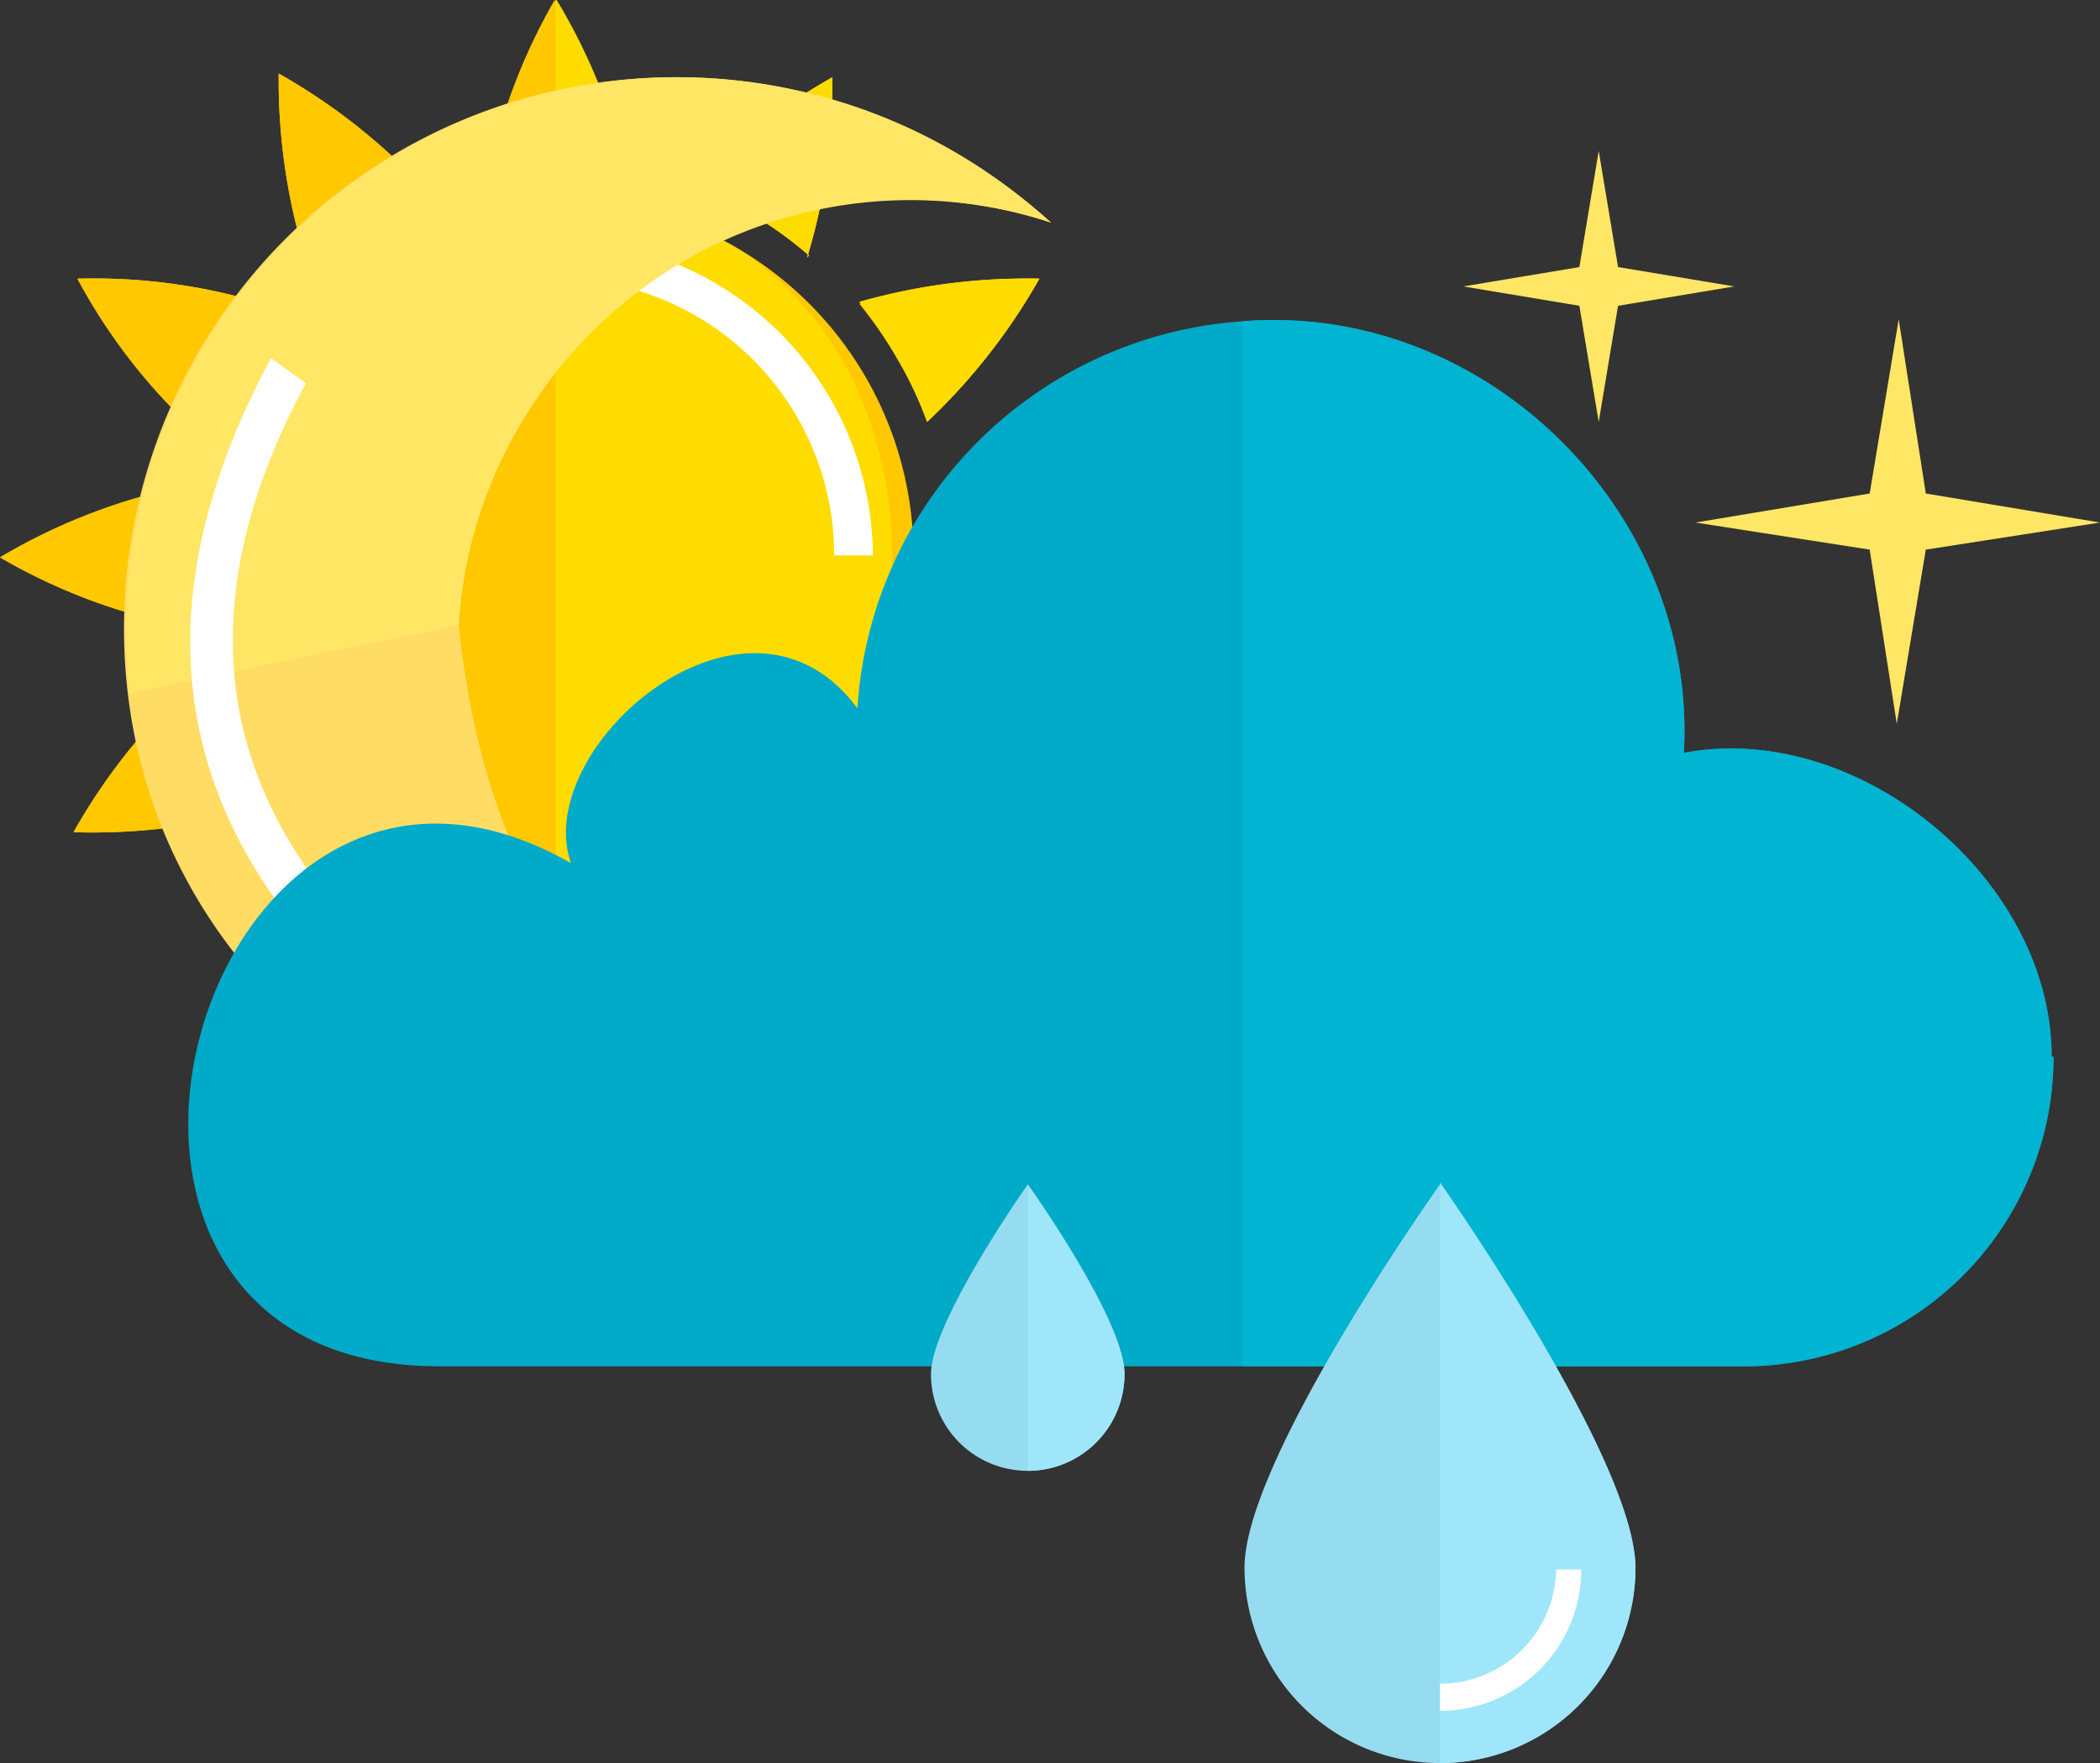 <svg data-name="Layer 1" xmlns="http://www.w3.org/2000/svg" viewBox="0 0 108.5 91.1">
  <rect x="0" y="0" width="108.5" height="91.1" fill="#333333" stroke="none"/>
  <path d="M47.2 28.7a18.4 18.4 0 11-18.5-18.4 18.4 18.4 0 0118.5 18.4z" fill="#ffc800"/>
  <g id="sun">
  <g fill="#ffc800">
    <path d="M44.3 41.8a20.4 20.4 0 003.5-6 30 30 0 015.8 7.3 30 30 0 01-9.3-1.3z"/>
    <path d="M35.7 47.9a20.6 20.6 0 003.2-1.5 21.5 21.5 0 003-2 31.4 31.4 0 011.2 9.3 31 31 0 01-7.4-5.8z"/>
    <path d="M25.2 48.8a21.4 21.4 0 006 .2l1-.2a30 30 0 01-3.5 8.7 30.5 30.5 0 01-3.5-8.7z"/>
    <path d="M15.7 44.3a20.1 20.1 0 006 3.5 29.7 29.7 0 01-7.4 5.8 30.3 30.3 0 011.3-9.3z"/>
    <path d="M9.6 35.7a19.3 19.3 0 001.5 3.2 22 22 0 002 3A31.5 31.5 0 013.8 43a30.8 30.8 0 015.8-7.4z"/>
    <path d="M8.7 25.2a18.2 18.2 0 00-.3 3.5 24.2 24.2 0 00.1 2.5l.2 1A30.2 30.2 0 010 28.8a30.6 30.6 0 018.7-3.5z"/>
    <path d="M13.2 15.7a5.7 5.7 0 00-.7.8 19.5 19.5 0 00-2.9 5.3A29.8 29.8 0 014 14.4a30 30 0 019.3 1.2z"/>
    <path d="M21.8 9.6a20.8 20.8 0 00-6.1 3.5 31.4 31.4 0 01-1.3-9.3 31.2 31.2 0 017.4 5.8z"/>
    <path d="M32.3 8.7a21.4 21.4 0 00-6-.2l-1 .2A29.9 29.9 0 0128.7 0a30.9 30.9 0 013.5 8.7z"/>
    <path d="M41.8 13.2a20.2 20.2 0 00-6-3.6A30.2 30.2 0 0143 4a30.3 30.3 0 01-1.3 9.3z"/>
    <path d="M47.9 21.8a19.3 19.3 0 00-1.5-3.2 22 22 0 00-2-3 31.5 31.5 0 019.3-1.2 31 31 0 01-5.8 7.4z"/>
    <path d="M48.8 32.3a19.2 19.2 0 00.3-3.5l-.1-2.5c0-.7-.2-1-.2-1a30.2 30.2 0 018.7 3.5 30.5 30.5 0 01-8.7 3.5z"/>
  </g>
  <path d="M47.2 28.7c0 9.2-9.2 18.5-18.5 18.5-23.8 0-23.8-36.8 0-36.9 9.3 0 18.5 9.3 18.5 18.4z" fill="#ffc800"/>
  <g fill="#ffc800">
    <path d="M53.6 43.1a29.7 29.7 0 01-9.3-1.3 20 20 0 003.5-6 30 30 0 015.8 7.3z"/>
    <path d="M43 53.7a31.1 31.1 0 01-7.3-5.8 19.8 19.8 0 003.2-1.5 20.8 20.8 0 003-2 31.6 31.6 0 011.2 9.3z"/>
    <path d="M32.3 48.8a29.6 29.6 0 01-3.6 8.7 30.5 30.5 0 01-3.5-8.7l3.5.3c1.3 0 1.7-.1 2.5-.2l1-.1z"/>
    <path d="M15.7 44.3a20.1 20.1 0 006 3.5 29.7 29.7 0 01-7.4 5.8 30.3 30.3 0 011.3-9.3z"/>
    <path d="M9.6 35.7a19.3 19.3 0 001.5 3.2 22 22 0 002 3A31.5 31.5 0 013.8 43a30.8 30.8 0 015.8-7.4z"/>
    <path d="M8.7 25.2a18.2 18.2 0 00-.3 3.5 24.2 24.2 0 00.1 2.5l.2 1A30.2 30.2 0 010 28.8a30.6 30.6 0 018.7-3.5z"/>
    <path d="M13.2 15.7a5.7 5.7 0 00-.7.8 19.5 19.5 0 00-2.9 5.3A29.8 29.8 0 014 14.4a30 30 0 019.3 1.2z"/>
    <path d="M21.8 9.6a20.8 20.8 0 00-6.1 3.5 31.4 31.4 0 01-1.3-9.3 31.2 31.2 0 017.4 5.8z"/>
    <path d="M32.3 8.7a34.8 34.8 0 00-3.6-.3l-2.4.1c-.8 0-1 .2-1 .2A30 30 0 0128.6.1a.5.5 0 000-.1 30.5 30.5 0 013.6 8.7z"/>
    <path d="M41.8 13.2a20.1 20.1 0 00-6-3.6A30.8 30.8 0 0143 4a29.7 29.7 0 01-1.3 9.3z"/>
    <path d="M53.7 14.4a31.7 31.7 0 01-5.8 7.4 19.1 19.1 0 00-1.5-3.2 23.3 23.3 0 00-2-2.9 31.2 31.2 0 019.3-1.3z"/>
    <path d="M49 28.8a24.5 24.5 0 000-2.5l-.2-1a30 30 0 018.7 3.5 30.3 30.3 0 01-8.7 3.5 19.3 19.3 0 00.3-3.5z"/>
  </g>
  <path d="M32.3 8.7a34.8 34.8 0 00-3.6-.3V0a.5.5 0 000-.1 30.5 30.5 0 013.6 8.7z" fill="#ffdc00"/>
  <path d="M31.2 49l1-.2a29.6 29.6 0 01-3.5 8.7V49l2.5-.1z" fill="#ffdc00"/>
  <path d="M28.7 47.2V10.3c23.2 0 23.2 36.9 0 36.9z" fill="#ffdc00"/>
  <path d="M41.8 44.3a31.6 31.6 0 011.3 9.4 31.1 31.1 0 01-7.4-5.8 19.8 19.8 0 003.2-1.5 20.8 20.8 0 003-2z" fill="#ffdc00"/>
  <path d="M41.8 13.2a20.1 20.1 0 00-6-3.6A30.8 30.8 0 0143 4a29.7 29.7 0 01-1.3 9.3z" fill="#ffdc00"/>
  <path d="M53.6 43.1a29.7 29.7 0 01-9.3-1.3 20 20 0 003.5-6 30 30 0 015.8 7.3z" fill="#ffdc00"/>
  <path d="M46.4 18.6a23.3 23.3 0 00-2-3 31.2 31.2 0 019.3-1.2 31.7 31.7 0 01-5.8 7.4 19.1 19.1 0 00-1.5-3.2z" fill="#ffdc00"/>
  <path d="M49 28.8a24.5 24.5 0 000-2.5l-.2-1a30 30 0 018.7 3.5 30.3 30.3 0 01-8.7 3.5 19.3 19.3 0 00.3-3.5z" fill="#ffdc00"/>
  <path d="M45.1 28.7h-2a14.3 14.3 0 00-14.4-14.3v-2a16.4 16.4 0 0116.4 16.3z" fill="#fff"/>
  <path d="M82 38.1h-2.1a14.2 14.2 0 00-14.2-14.2h-1.3l-.2-2h1.5A16.3 16.3 0 0182 38z" fill="#fff"/>
  </g>
  <g id="moon" class="moon-svg">
    <path d="M49.8 56.8C33.3 67 9 56.3 6.6 35.8a28.5 28.5 0 0144-27.1 29.2 29.2 0 013.7 2.8 23.3 23.3 0 00-30.6 20.8q2.7 25.4 26.1 24.5z" fill="#ffdc64"/>
    <path d="M27.6 20.8a23.2 23.2 0 00-3.9 11.5l-17 3.5a28.5 28.5 0 0144-27.1 29.2 29.2 0 013.6 2.8 23.3 23.3 0 00-26.7 9.3z" fill="#ffe664"/>
    <path d="M21 53.5Q3 39 14 18.5l1.8 1.3q-10 18.6 6.5 31.8z" fill="#fff"/>
  </g>
  <g id="star">
  <path fill="#ffe664" d="M99.5 25.5l9 1.5-9 1.4-1.5 9-1.4-9-9-1.4 9-1.5 1.5-9 1.4 9z"/>
  <path fill="#ffe664" d="M83.6 13.8l6 1-6 1-1 6-1-6-6-1 6-1 1-6 1 6z"/>
  </g>
  <g>
    <path d="M106.1 54.6a16 16 0 01-16 16H22.7c-22.7 0-12.5-37 6.8-26-2.1-6 9.1-15.7 14.8-8a21.4 21.4 0 0119.9-20c12.5-1 23.5 9.8 22.8 22.3 9-1.7 19 6.5 19 15.7z" fill="#00aac8"/>
    <path d="M106.1 54.6a16 16 0 01-16 16H64.2v-54c12.5-1 23.5 9.8 22.8 22.3 9-1.7 19 6.5 19 15.7z" fill="#00b4d2"/>
  </g> 
  <g>
    <path d="M84.5 81a10.1 10.1 0 01-20.2 0c0-5.6 10.1-19.8 10.1-19.8S84.5 75.4 84.5 81z" fill="#96dcf0"/>
    <path d="M84.5 81a10.1 10.1 0 01-10.1 10.1v-30s10.1 14.3 10.1 20z" fill="#a0e6fa"/>
    <path d="M74.4 88.3V87a6 6 0 006-5.9h1.3a7.3 7.3 0 01-7.3 7.3z" fill="#fff"/>
  </g>
   <g>
    <path d="M58.1 71a5 5 0 01-10 0c0-2.7 5-9.8 5-9.8s5 7 5 9.8z" fill="#96dcf0"/>
    <path d="M58.1 71a5 5 0 01-5 5V61.2s5 7 5 9.8z" fill="#a0e6fa"/>
  </g>
</svg>
